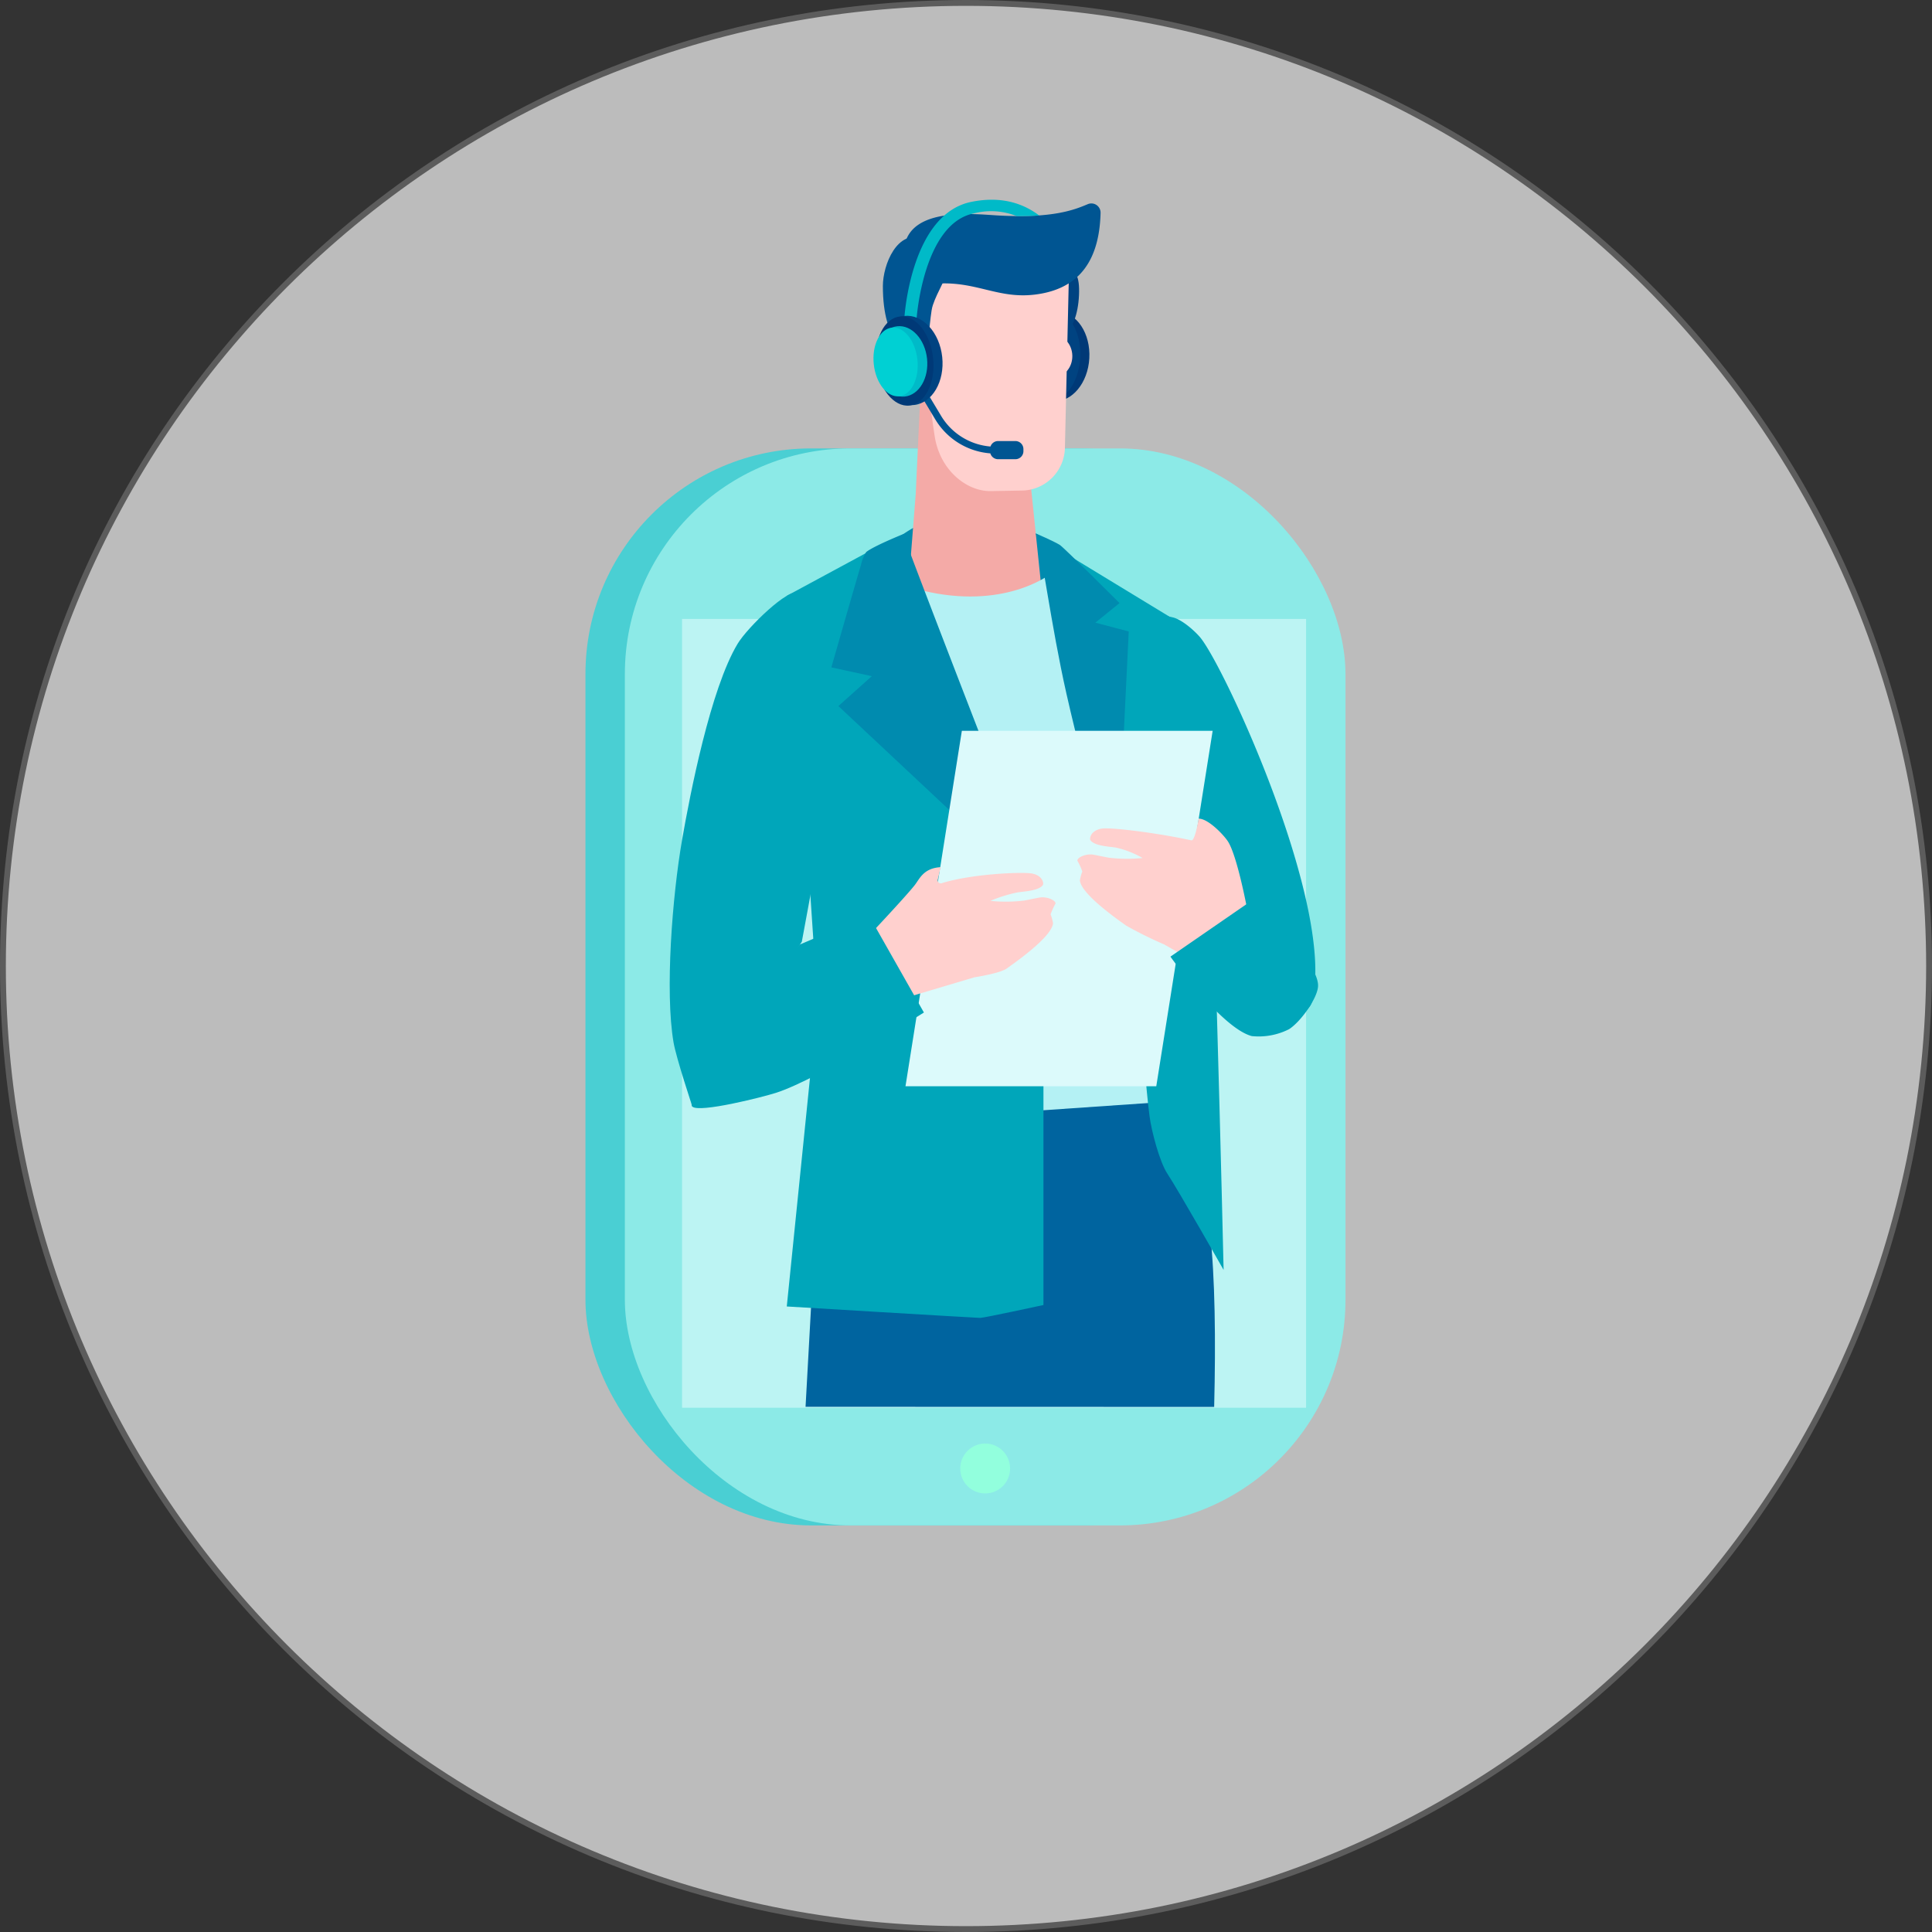 <svg xmlns="http://www.w3.org/2000/svg" xmlns:xlink="http://www.w3.org/1999/xlink" width="330" height="330" viewBox="0 0 330 330"><rect x="0" y="0" width="330" height="330" fill="#333333" stroke="none"/><defs><linearGradient id="a" x1="-25.798" y1="0.5" x2="-24.798" y2="0.5" gradientUnits="objectBoundingBox"><stop offset="0" stop-color="#94edcb"/><stop offset="1" stop-color="#8ceae7"/></linearGradient><linearGradient id="b" x1="-2.611" y1="2.329" x2="-2.611" y2="1.297" gradientUnits="objectBoundingBox"><stop offset="0" stop-color="#ffd0ce"/><stop offset="1" stop-color="#f4aaa7"/></linearGradient><linearGradient id="c" x1="18.228" y1="38.306" x2="19.359" y2="38.306" xlink:href="#b"/><linearGradient id="d" x1="-7.005" y1="38.772" x2="-5.755" y2="38.772" xlink:href="#b"/></defs><g transform="translate(-475 -4439)"><g transform="translate(475 4439)" fill="#fff" opacity="0.67"><path d="M 165 329.5 C 153.839 329.5 142.684 328.376 131.847 326.158 C 121.285 323.997 110.897 320.772 100.969 316.573 C 91.222 312.45 81.821 307.347 73.027 301.406 C 64.316 295.521 56.125 288.763 48.681 281.319 C 41.237 273.875 34.479 265.684 28.594 256.973 C 22.653 248.179 17.55 238.778 13.427 229.031 C 9.228 219.103 6.003 208.715 3.842 198.153 C 1.624 187.316 0.5 176.161 0.5 165 C 0.5 153.839 1.624 142.684 3.842 131.847 C 6.003 121.285 9.228 110.897 13.427 100.969 C 17.55 91.222 22.653 81.821 28.594 73.027 C 34.479 64.316 41.237 56.125 48.681 48.681 C 56.125 41.237 64.316 34.479 73.027 28.594 C 81.821 22.653 91.222 17.55 100.969 13.427 C 110.897 9.228 121.285 6.003 131.847 3.842 C 142.684 1.624 153.839 0.5 165 0.5 C 176.161 0.5 187.316 1.624 198.153 3.842 C 208.715 6.003 219.103 9.228 229.031 13.427 C 238.778 17.55 248.179 22.653 256.973 28.594 C 265.684 34.479 273.875 41.237 281.319 48.681 C 288.763 56.125 295.521 64.316 301.406 73.027 C 307.347 81.821 312.45 91.222 316.573 100.969 C 320.772 110.897 323.997 121.285 326.158 131.847 C 328.376 142.684 329.5 153.839 329.5 165 C 329.5 176.161 328.376 187.316 326.158 198.153 C 323.997 208.715 320.772 219.103 316.573 229.031 C 312.45 238.778 307.347 248.179 301.406 256.973 C 295.521 265.684 288.763 273.875 281.319 281.319 C 273.875 288.763 265.684 295.521 256.973 301.406 C 248.179 307.347 238.778 312.45 229.031 316.573 C 219.103 320.772 208.715 323.997 198.153 326.158 C 187.316 328.376 176.161 329.5 165 329.5 Z" stroke="none"/><path d="M 165 1 C 153.872 1 142.752 2.121 131.947 4.332 C 121.418 6.487 111.061 9.702 101.164 13.888 C 91.447 17.998 82.074 23.085 73.307 29.008 C 64.622 34.875 56.456 41.613 49.034 49.034 C 41.613 56.456 34.875 64.622 29.008 73.307 C 23.085 82.074 17.998 91.447 13.888 101.164 C 9.702 111.061 6.487 121.418 4.332 131.947 C 2.121 142.752 1 153.872 1 165 C 1 176.128 2.121 187.248 4.332 198.053 C 6.487 208.582 9.702 218.939 13.888 228.836 C 17.998 238.553 23.085 247.926 29.008 256.693 C 34.875 265.378 41.613 273.544 49.034 280.966 C 56.456 288.387 64.622 295.125 73.307 300.992 C 82.074 306.915 91.447 312.002 101.164 316.112 C 111.061 320.298 121.418 323.513 131.947 325.668 C 142.752 327.879 153.872 329 165 329 C 176.128 329 187.248 327.879 198.053 325.668 C 208.582 323.513 218.939 320.298 228.836 316.112 C 238.553 312.002 247.926 306.915 256.693 300.992 C 265.378 295.125 273.544 288.387 280.966 280.966 C 288.387 273.544 295.125 265.378 300.992 256.693 C 306.915 247.926 312.002 238.553 316.112 228.836 C 320.298 218.939 323.513 208.582 325.668 198.053 C 327.879 187.248 329 176.128 329 165 C 329 153.872 327.879 142.752 325.668 131.947 C 323.513 121.418 320.298 111.061 316.112 101.164 C 312.002 91.447 306.915 82.074 300.992 73.307 C 295.125 64.622 288.387 56.456 280.966 49.034 C 273.544 41.613 265.378 34.875 256.693 29.008 C 247.926 23.085 238.553 17.998 228.836 13.888 C 218.939 9.702 208.582 6.487 198.053 4.332 C 187.248 2.121 176.128 1 165 1 M 165 0 C 256.127 0 330 73.873 330 165 C 330 256.127 256.127 330 165 330 C 73.873 330 0 256.127 0 165 C 0 73.873 73.873 0 165 0 Z" stroke="none" fill="#707070"/></g><g transform="translate(313.653 4310.996)"><rect width="123.088" height="183.962" rx="38.546" transform="translate(384.435 388.557) rotate(180)" fill="#4acfd3"/><rect width="123.088" height="183.962" rx="38.546" transform="translate(391.166 388.557) rotate(180)" fill="url(#a)"/><circle cx="4.259" cy="4.259" r="4.259" transform="translate(325.363 374.573)" fill="#92ffdd"/><g transform="translate(277.847 233.723)"><rect width="106.588" height="134.737" transform="translate(106.588 134.737) rotate(180)" fill="#dcfafb" opacity="0.6"/></g><g transform="translate(275.734 162.119)"><g transform="translate(59.949 18.806)"><ellipse cx="7.651" cy="5.665" rx="7.651" ry="5.665" transform="matrix(0.055, -0.998, 0.998, 0.055, 0, 15.287)" fill="#003977"/><ellipse cx="7.651" cy="4.882" rx="7.651" ry="4.882" transform="translate(0 15.279) rotate(-86.853)" fill="#004381"/></g><path d="M574.308,205.014c-.147,3.313-1.227,6.126-2.44,6.07-1.3-.06-3.077-3-2.93-6.318s.972-4.481,2.885-4.393S574.456,201.7,574.308,205.014Z" transform="translate(-504.395 -188.689)" fill="#004381"/><path d="M469.82,347.384c0-4.279,9.83-10.826,15.955-10.826,8.589,0,16.877,5.1,16.877,11.078s-8.288,10.575-16.877,10.575S469.82,353.364,469.82,347.384Z" transform="translate(-435.548 -283.292)" fill="#008baf"/><path d="M502.664,677.911c-.778-6.953-7.349-27.006-7.349-27.006H446.808l-10.692,11-2.529,45.923,69.794.019C503.66,696.506,503.542,685.762,502.664,677.911Z" transform="translate(-410.379 -501.651)" fill="#00649f"/><path d="M513.538,296.267l-23.351.04,1.534-19.426,1.021-21.942,18.525,19.382Z" transform="translate(-449.696 -226.596)" fill="url(#b)"/><ellipse cx="3.123" cy="3.577" rx="3.123" ry="3.577" transform="matrix(1, -0.017, 0.017, 1, 62.468, 23.181)" fill="url(#c)"/><path d="M513.4,230.817l-5.123.092c-4.108.072-8.674-3.529-9.587-9.313-.458-2.9-1.251-9.177-1.251-9.177l-1.9-22.464,26.171-.456-.792,34.232A7.468,7.468,0,0,1,513.4,230.817Z" transform="translate(-453.414 -181.139)" fill="#ffd0ce"/><path d="M511.035,179.781c-6.109.737-9.822-2.157-16.228-1.9a5.7,5.7,0,0,1-5.989-6.568c1.33-6.475,11.8-5.29,15.776-5.06,9.6.553,13.288-.995,15.479-1.91a1.573,1.573,0,0,1,2.207,1.457C522.047,175.435,517.3,179.025,511.035,179.781Z" transform="translate(-448.68 -163.575)" fill="#005592"/><path d="M485.375,194.612c-.671,2-.386,7.751-2.268,8.124s-6.268-1.4-6.267-11.387c0-3.654,2.467-9.763,6.852-8.091C491.391,186.194,487.02,189.718,485.375,194.612Z" transform="translate(-440.425 -176.606)" fill="#005592"/><path d="M520.575,372.013s-7.748,6.015-21.6,2.666l7.232,47.71L504.639,461.9l.489,2.542,37.459-2.578L528.006,405.39Z" transform="translate(-455.798 -307.921)" fill="#b4f1f4"/><path d="M423.071,366.668l13.86-7.485,7.056,2.562,22.929,56.57V487.8s-10.142,2.2-10.8,2.2-33.042-1.952-33.042-1.952l5.262-51.821-2.866-42.876Z" transform="translate(-403.074 -299.008)" fill="#00a6ba"/><path d="M565.094,351.51l9.959,48.35,8.417,28.211,1.514-32.214,2.083-30.979h0Z" transform="translate(-501.73 -293.678)" fill="#00a6ba"/><path d="M624.839,395.175c3.547,1.074,4.909,8.778,5.963,16.2,1.329,9.359,3.313,95.4,3.313,95.4s-7.649-13.463-9.624-16.471c-1.321-2.011-2.7-7.259-3.029-9.8C618.733,459.325,617.925,393.082,624.839,395.175Z" transform="translate(-539.5 -323.976)" fill="#00a6ba"/><path d="M491.229,242.354a4.215,4.215,0,0,0-1.429-.088,3.591,3.591,0,1,0,.788,7.11,4.214,4.214,0,0,0,1.349-.384Z" transform="translate(-446.987 -217.775)" fill="url(#d)"/><path d="M453.088,354.391c-.981,3.255-5.067,17.527-5.067,17.527l6.911,1.5-5.709,5.108,35.025,32.816s-23.459-60.237-23.923-62.2c0,0-5.106,2.059-6.35,3.076A6.5,6.5,0,0,0,453.088,354.391Z" transform="translate(-420.406 -292.039)" fill="#008baf"/><path d="M576.67,360.679l-4.131,3.342,5.705,1.508-2.078,42.525s-4.99-16.066-8.565-31.9c-2.652-11.744-4.257-24.68-5.237-27.373,0,0,3.045,1.309,4.1,1.96C567.136,351.158,576.67,360.679,576.67,360.679Z" transform="translate(-499.833 -291.783)" fill="#008baf"/><g transform="translate(40.079)"><path d="M511.86,164.8c-2.356-1.773-6.085-3.455-11.645-2.3-10.164,2.108-11.342,19.195-11.379,19.923l2.086.1c.008-.163,1.13-16.274,9.733-18.057a11.759,11.759,0,0,1,7.365.448C508.084,164.939,511.96,164.876,511.86,164.8Z" transform="translate(-488.836 -162.119)" fill="#00bac8"/></g><path d="M514.6,278.58h-2.967a1.368,1.368,0,0,0-1.29.933,10.858,10.858,0,0,1-8.415-5.2l-2.326-3.875-.994.6,2.326,3.875a12.025,12.025,0,0,0,9.387,5.769,1.369,1.369,0,0,0,1.312,1H514.6a1.372,1.372,0,0,0,1.368-1.368v-.364A1.372,1.372,0,0,0,514.6,278.58Z" transform="translate(-455.548 -237.36)" fill="#005592"/><g transform="translate(34.229 19.243)"><ellipse cx="5.665" cy="7.651" rx="5.665" ry="7.651" transform="translate(0.235 1.216) rotate(-6.16)" fill="#004381"/><ellipse cx="4.882" cy="7.651" rx="4.882" ry="7.651" transform="translate(0.236 1.224) rotate(-6.161)" fill="#003977"/><ellipse cx="4.471" cy="6.036" rx="4.471" ry="6.036" transform="translate(0.191 2.849) rotate(-6.16)" fill="#00bac8"/><ellipse cx="3.746" cy="5.895" rx="3.746" ry="5.895" transform="translate(0 3.006) rotate(-6.161)" fill="#00d0d3"/></g><path d="M633.267,426.513s-.449-29.919.333-30.684c1.225-1.2,4.433,1.388,5.908,3.058,4.054,4.589,23.438,46.538,19.158,62.476-.653,2.434-7.8,5.113-7.8,5.113s-10.441-10.376-10.838-11.292c-2.658-6.142-5.959-26.028-5.959-26.028A4.7,4.7,0,0,1,633.267,426.513Z" transform="translate(-548.996 -324.251)" fill="#00a6ba"/><path d="M384.643,417.158s-4.068-34.58-5.077-35.26c-1.579-1.065-8.692,5.864-10.371,8.644-4.627,7.66-8.133,25.676-9.5,33.542-1.65,9.471-2.943,25.862-1.45,34.574.46,2.684,3.214,10.945,3.214,10.945l18.693-28.147Z" transform="translate(-357.584 -314.71)" fill="#00a6ba"/><path d="M489.484,519.9h42.838l9.628-60.707H499.111Z" transform="translate(-449.207 -368.477)" fill="#dcfafb"/><path d="M608.363,534.315l-7.936-4.528a66.334,66.334,0,0,1-6.492-3.218c-.872-.652-7.651-5.267-7.873-7.709a7.6,7.6,0,0,1,.415-1.518,11.461,11.461,0,0,0-.8-1.773c-.294-.384,1.011-1.274,2.562-1.12.092.009,1.3.248,2.719.531a25.905,25.905,0,0,0,5.81.059,16.592,16.592,0,0,0-4.5-1.769c-1.106-.195-3.656-.252-4.4-1.258-.2-.277,0-1.624,1.824-1.979,1.6-.311,10.131.817,15.4,1.99.653.145,1.252-3.711,1.252-3.711,1.621,0,4.165,2.669,4.945,3.805,1.744,2.54,3.615,13.063,3.615,13.063Z" transform="translate(-515.996 -402.6)" fill="#ffd0ce"/><path d="M637.688,563.933l13.754-9.488s11.435,9.812,11.464,14.416c.013,2.024-2.928,6.17-4.953,7.462a11.462,11.462,0,0,1-6.362,1.181C646.413,576.166,637.688,563.933,637.688,563.933Z" transform="translate(-552.157 -434.646)" fill="#00a6ba"/><path d="M470.468,558.164l13.05-3.887s4.408-.665,5.553-1.521c.872-.652,7.651-5.266,7.873-7.709a7.625,7.625,0,0,0-.415-1.518,11.485,11.485,0,0,1,.8-1.773c.294-.384-1.011-1.274-2.561-1.119-.092.009-1.3.247-2.72.53a25.9,25.9,0,0,1-5.809.059,24.566,24.566,0,0,1,4.56-1.432c1.106-.195,3.656-.252,4.4-1.258.2-.277,0-1.624-1.824-1.979-1.6-.311-10.308.033-15.461,1.654a.514.514,0,0,1-.654-.609l.486-2.133c-2.962.164-3.606,2.041-4.452,3.1-1.922,2.407-9.352,10.245-9.352,10.245Z" transform="translate(-431.466 -421.464)" fill="#ffd0ce"/><path d="M409.508,578.946l-9.423-16.627-11.742,5-14.173,14.8s-5.245,11.951-4.213,12.9c1.2,1.1,11.868-1.586,14.271-2.35C391.555,590.33,409.508,578.946,409.508,578.946Z" transform="translate(-366.085 -440.115)" fill="#00a6ba"/></g></g></g></svg>